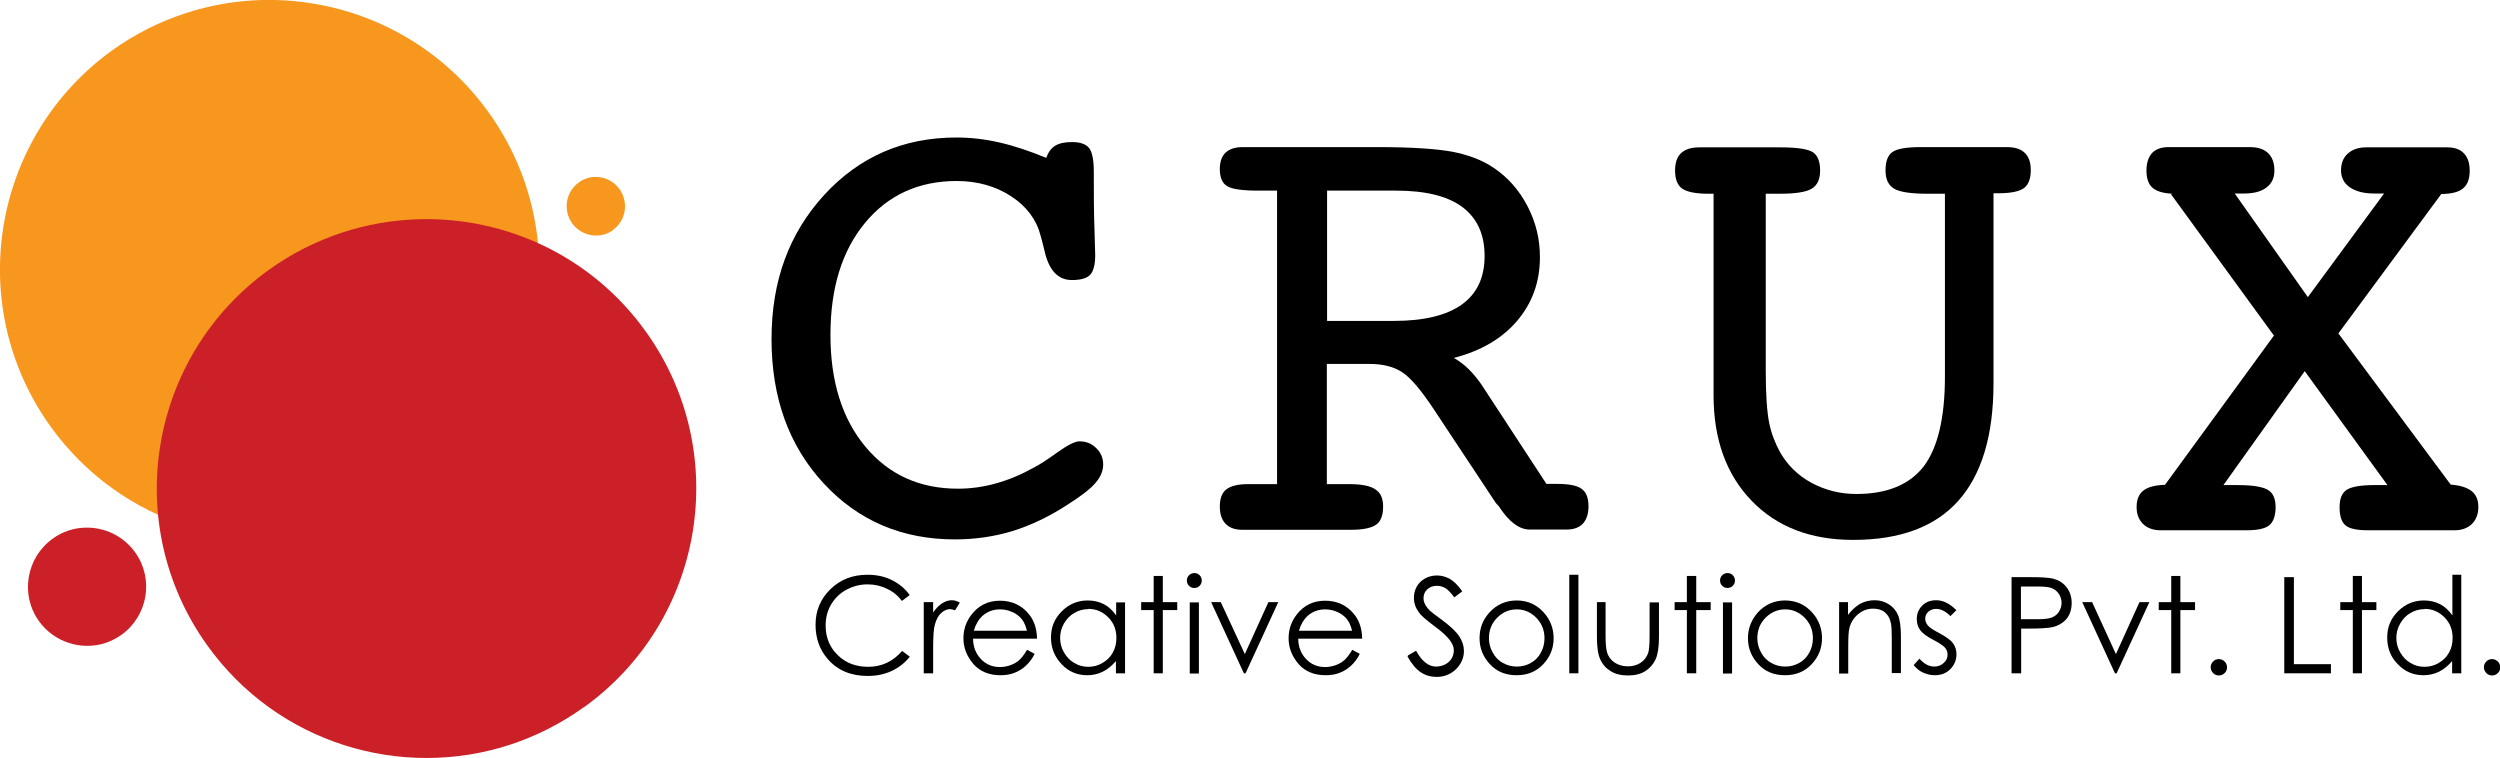 <svg width="221" height="67" viewBox="0 0 221 67" fill="none" xmlns="http://www.w3.org/2000/svg">
<g clip-path="url(#clip0_23_656)">
<path d="M37.716 43.179C48.41 35.508 50.876 20.633 43.201 9.945C38.417 3.272 30.806 -0.191 23.152 -0C18.56 0.127 13.947 1.572 9.929 4.441C-0.744 12.133 -3.21 27.008 4.465 37.697C10.673 46.345 21.622 49.618 31.231 46.473C33.485 45.729 35.675 44.645 37.716 43.179Z" fill="#F8971D"/>
<path d="M51.599 62.538C62.292 54.867 64.759 39.992 57.084 29.303C52.3 22.631 44.689 19.167 37.035 19.38C32.443 19.507 27.83 20.952 23.811 23.821C13.118 31.492 10.651 46.367 18.326 57.055C24.534 65.725 35.483 68.976 45.093 65.831C47.347 65.088 49.536 64.004 51.577 62.538" fill="#CB2027"/>
<path d="M10.736 56.12C13.075 54.441 13.628 51.169 11.948 48.832C10.906 47.365 9.227 46.6 7.547 46.643C6.548 46.664 5.528 46.983 4.656 47.62C2.317 49.299 1.765 52.572 3.444 54.909C4.805 56.8 7.207 57.523 9.312 56.843C9.801 56.673 10.29 56.439 10.736 56.12Z" fill="#CB2027"/>
<path d="M54.171 20.336C55.34 19.507 55.595 17.892 54.766 16.723C54.256 16.001 53.427 15.618 52.598 15.64C52.109 15.64 51.599 15.81 51.173 16.128C50.004 16.957 49.749 18.572 50.578 19.741C51.258 20.676 52.449 21.037 53.491 20.697C53.746 20.612 53.98 20.506 54.192 20.336" fill="#F8971D"/>
<path d="M92.482 13.961C92.673 13.451 92.928 13.09 93.29 12.877C93.63 12.665 94.119 12.559 94.778 12.559C95.48 12.559 95.969 12.729 96.266 13.069C96.543 13.409 96.692 14.11 96.692 15.172C96.692 17.042 96.692 18.763 96.755 20.378C96.798 21.993 96.819 22.673 96.819 22.482C96.819 23.375 96.67 23.97 96.373 24.288C96.075 24.607 95.522 24.756 94.757 24.756C93.502 24.756 92.695 23.863 92.312 22.078C92.184 21.547 92.078 21.143 91.993 20.846C91.632 19.422 90.76 18.253 89.399 17.361C88.039 16.468 86.423 16.001 84.573 16.001C81.214 16.001 78.514 17.233 76.473 19.698C74.432 22.163 73.412 25.457 73.412 29.601C73.412 33.744 74.453 37.038 76.516 39.503C78.578 41.968 81.299 43.2 84.68 43.2C85.785 43.2 86.912 43.052 88.039 42.733C89.187 42.414 90.292 41.947 91.398 41.331C91.908 41.075 92.61 40.608 93.502 39.971C94.395 39.333 95.033 39.014 95.416 39.014C96.011 39.014 96.5 39.206 96.904 39.609C97.308 39.992 97.521 40.48 97.521 41.054C97.521 41.628 97.287 42.181 96.84 42.69C96.394 43.222 95.565 43.859 94.353 44.624C92.758 45.665 91.143 46.43 89.527 46.94C87.911 47.429 86.21 47.684 84.424 47.684C79.726 47.684 75.857 46.027 72.795 42.712C69.734 39.397 68.203 35.147 68.203 29.983C68.203 24.82 69.755 20.633 72.859 17.233C75.963 13.855 79.853 12.155 84.552 12.155C85.806 12.155 87.082 12.303 88.379 12.601C89.676 12.899 91.058 13.366 92.503 13.961" fill="black"/>
<path d="M117.314 42.797H119.249C120.354 42.797 121.141 42.946 121.587 43.264C122.055 43.562 122.267 44.072 122.267 44.773C122.267 45.538 122.076 46.069 121.672 46.367C121.268 46.664 120.524 46.834 119.419 46.834H109.83C109.192 46.834 108.682 46.664 108.342 46.303C108.002 45.942 107.832 45.453 107.832 44.773C107.832 44.072 108.023 43.562 108.406 43.264C108.788 42.967 109.405 42.797 110.298 42.797H112.892V16.851H111.233C109.809 16.851 108.895 16.723 108.47 16.447C108.044 16.192 107.832 15.682 107.832 14.938C107.832 14.301 108.002 13.812 108.342 13.493C108.682 13.175 109.171 13.005 109.83 13.005H121.864C124.776 13.005 126.945 13.153 128.369 13.409C129.794 13.685 131.027 14.152 132.005 14.811C133.28 15.661 134.279 16.787 135.024 18.211C135.768 19.635 136.129 21.122 136.129 22.737C136.129 24.926 135.449 26.796 134.109 28.368C132.77 29.941 130.899 31.024 128.518 31.641C129.007 31.917 129.453 32.257 129.836 32.639C130.219 33.022 130.601 33.468 130.963 33.999L136.703 42.776H137.639C138.702 42.776 139.446 42.924 139.828 43.222C140.232 43.519 140.424 44.029 140.424 44.752C140.424 45.41 140.254 45.92 139.935 46.282C139.595 46.643 139.106 46.813 138.468 46.813H135.236C134.301 46.813 133.387 46.133 132.494 44.752C132.387 44.645 132.302 44.539 132.239 44.475L126.753 36.188C125.627 34.488 124.712 33.404 123.968 32.916C123.245 32.427 122.267 32.172 121.077 32.172H117.293V42.797H117.314ZM117.314 16.851V28.368H123.224C125.882 28.368 127.88 27.88 129.22 26.923C130.559 25.967 131.239 24.543 131.239 22.631C131.239 20.718 130.58 19.273 129.262 18.296C127.944 17.318 125.988 16.851 123.394 16.851H117.314Z" fill="black"/>
<path d="M151.543 17.127H151.075C149.927 17.127 149.162 16.978 148.715 16.681C148.29 16.383 148.077 15.852 148.077 15.087C148.077 14.386 148.247 13.876 148.609 13.536C148.97 13.196 149.502 13.026 150.225 13.026H157.347C158.878 13.026 159.856 13.175 160.281 13.472C160.706 13.77 160.897 14.301 160.897 15.087C160.897 15.873 160.642 16.383 160.153 16.681C159.664 16.978 158.729 17.127 157.326 17.127H156.092V32.746C156.092 34.849 156.199 36.379 156.39 37.357C156.581 38.313 156.922 39.184 157.368 39.992C158.027 41.139 158.963 42.053 160.153 42.691C161.344 43.328 162.662 43.668 164.108 43.668C166.829 43.668 168.806 42.839 170.06 41.224C171.294 39.588 171.931 36.953 171.931 33.298V17.127H170.422C168.934 17.127 167.934 16.978 167.445 16.681C166.935 16.383 166.68 15.852 166.68 15.066C166.68 14.28 166.871 13.748 167.275 13.451C167.679 13.153 168.508 13.005 169.763 13.005H177.438C178.118 13.005 178.65 13.175 178.99 13.515C179.351 13.855 179.521 14.365 179.521 15.045C179.521 15.81 179.309 16.341 178.905 16.638C178.48 16.936 177.714 17.085 176.63 17.085H176.226V33.872C176.226 38.483 175.184 41.947 173.122 44.263C171.06 46.579 167.956 47.727 163.81 47.727C160.068 47.727 157.07 46.579 154.838 44.263C152.606 41.947 151.479 38.844 151.479 34.934V17.085L151.543 17.127Z" fill="black"/>
<path d="M192.044 17.127C191.236 17.085 190.64 16.915 190.279 16.596C189.917 16.277 189.747 15.767 189.747 15.066C189.747 14.407 189.917 13.897 190.236 13.536C190.577 13.175 191.066 13.005 191.703 13.005H198.889C199.591 13.005 200.122 13.175 200.505 13.536C200.866 13.897 201.058 14.386 201.058 15.066C201.058 15.746 200.824 16.213 200.356 16.575C199.889 16.936 199.229 17.106 198.379 17.106H197.55L204.013 26.265L210.753 17.106H209.86C208.945 17.106 208.244 16.915 207.712 16.553C207.202 16.192 206.947 15.682 206.947 15.066C206.947 14.45 207.138 13.94 207.542 13.579C207.946 13.217 208.478 13.026 209.158 13.026H216.344C216.982 13.026 217.471 13.196 217.811 13.557C218.151 13.918 218.321 14.407 218.321 15.087C218.321 15.81 218.13 16.341 217.726 16.66C217.343 16.978 216.705 17.148 215.812 17.148L206.713 29.473L216.642 42.839C217.471 42.903 218.087 43.094 218.491 43.413C218.895 43.732 219.087 44.199 219.087 44.815C219.087 45.432 218.895 45.942 218.512 46.324C218.13 46.685 217.62 46.877 216.982 46.877H209.328C208.329 46.877 207.67 46.728 207.33 46.43C206.989 46.133 206.819 45.602 206.819 44.837C206.819 44.072 207.032 43.583 207.436 43.307C207.861 43.031 208.669 42.882 209.881 42.882H211.05L203.737 32.809L196.551 42.882H197.826C199.144 42.882 200.016 43.031 200.484 43.307C200.952 43.583 201.164 44.114 201.164 44.837C201.164 45.559 200.973 46.133 200.611 46.43C200.25 46.728 199.57 46.877 198.592 46.877H191.002C190.343 46.877 189.832 46.685 189.45 46.324C189.067 45.942 188.876 45.453 188.876 44.815C188.876 44.178 189.067 43.689 189.471 43.37C189.875 43.052 190.513 42.882 191.384 42.861L201.015 29.665L191.916 17.17L192.044 17.127Z" fill="black"/>
<path d="M80.406 52.614L79.726 53.124C79.365 52.635 78.918 52.274 78.386 52.04C77.876 51.785 77.302 51.658 76.686 51.658C76.005 51.658 75.389 51.828 74.794 52.147C74.219 52.465 73.773 52.911 73.454 53.464C73.135 54.017 72.986 54.633 72.986 55.313C72.986 56.354 73.348 57.225 74.049 57.905C74.751 58.606 75.665 58.946 76.749 58.946C77.94 58.946 78.939 58.479 79.747 57.544L80.427 58.054C80.002 58.585 79.471 59.01 78.833 59.308C78.195 59.605 77.494 59.754 76.707 59.754C75.219 59.754 74.049 59.265 73.178 58.266C72.455 57.438 72.094 56.418 72.094 55.228C72.094 53.974 72.54 52.933 73.412 52.083C74.283 51.233 75.368 50.808 76.686 50.808C77.472 50.808 78.195 50.956 78.833 51.275C79.471 51.594 80.002 52.019 80.406 52.593" fill="black"/>
<path d="M81.66 53.23H82.49V54.144C82.745 53.783 83 53.507 83.276 53.337C83.553 53.166 83.829 53.06 84.127 53.06C84.36 53.06 84.594 53.124 84.849 53.273L84.424 53.953C84.254 53.889 84.105 53.846 83.999 53.846C83.723 53.846 83.468 53.953 83.212 54.187C82.957 54.399 82.766 54.76 82.638 55.228C82.532 55.589 82.49 56.311 82.49 57.395V59.52H81.66V53.23Z" fill="black"/>
<path d="M90.781 57.438L91.462 57.799C91.249 58.245 90.972 58.585 90.675 58.861C90.377 59.138 90.058 59.329 89.676 59.478C89.314 59.626 88.889 59.69 88.442 59.69C87.422 59.69 86.614 59.35 86.04 58.691C85.466 58.011 85.168 57.268 85.168 56.418C85.168 55.61 85.424 54.909 85.913 54.293C86.529 53.507 87.358 53.103 88.4 53.103C89.442 53.103 90.335 53.507 90.972 54.314C91.44 54.888 91.653 55.61 91.674 56.46H86.019C86.019 57.183 86.274 57.799 86.721 58.266C87.167 58.734 87.72 58.968 88.4 58.968C88.719 58.968 89.038 58.904 89.335 58.798C89.633 58.691 89.888 58.543 90.101 58.351C90.313 58.16 90.547 57.863 90.781 57.459M90.781 55.759C90.675 55.334 90.526 54.973 90.313 54.718C90.101 54.463 89.824 54.25 89.484 54.102C89.144 53.953 88.783 53.868 88.421 53.868C87.805 53.868 87.273 54.059 86.827 54.463C86.508 54.76 86.253 55.185 86.083 55.759H90.781Z" fill="black"/>
<path d="M99.455 53.23V59.52H98.647V58.436C98.307 58.84 97.925 59.159 97.499 59.371C97.074 59.584 96.606 59.69 96.118 59.69C95.225 59.69 94.459 59.371 93.843 58.713C93.226 58.054 92.907 57.289 92.907 56.354C92.907 55.419 93.226 54.675 93.864 54.038C94.502 53.4 95.267 53.081 96.16 53.081C96.67 53.081 97.138 53.188 97.563 53.4C97.988 53.613 98.35 53.953 98.669 54.399V53.252H99.477L99.455 53.23ZM96.224 53.846C95.777 53.846 95.352 53.953 94.969 54.187C94.587 54.399 94.289 54.718 94.055 55.121C93.821 55.525 93.715 55.95 93.715 56.397C93.715 56.843 93.821 57.268 94.055 57.671C94.289 58.075 94.587 58.394 94.969 58.606C95.352 58.84 95.756 58.946 96.203 58.946C96.649 58.946 97.074 58.84 97.457 58.606C97.861 58.373 98.159 58.075 98.371 57.693C98.584 57.31 98.69 56.885 98.69 56.397C98.69 55.674 98.456 55.058 97.967 54.569C97.478 54.08 96.904 53.825 96.203 53.825" fill="black"/>
<path d="M101.985 50.914H102.793V53.23H104.069V53.931H102.793V59.52H101.985V53.931H100.88V53.23H101.985V50.914Z" fill="black"/>
<path d="M105.578 50.659C105.77 50.659 105.918 50.723 106.046 50.85C106.174 50.978 106.237 51.148 106.237 51.318C106.237 51.488 106.174 51.658 106.046 51.785C105.918 51.913 105.77 51.977 105.578 51.977C105.387 51.977 105.238 51.913 105.111 51.785C104.983 51.658 104.919 51.509 104.919 51.318C104.919 51.127 104.983 50.978 105.111 50.85C105.238 50.723 105.408 50.659 105.578 50.659ZM105.174 53.252H105.982V59.541H105.174V53.252Z" fill="black"/>
<path d="M107.066 53.23H107.917L110.043 57.82L112.126 53.23H112.998L110.107 59.52H109.958L107.066 53.23Z" fill="black"/>
<path d="M119.525 57.438L120.205 57.799C119.993 58.245 119.716 58.585 119.419 58.861C119.121 59.138 118.802 59.329 118.42 59.478C118.058 59.626 117.633 59.69 117.186 59.69C116.166 59.69 115.358 59.35 114.784 58.691C114.21 58.011 113.912 57.268 113.912 56.418C113.912 55.61 114.167 54.909 114.656 54.293C115.273 53.507 116.102 53.103 117.144 53.103C118.186 53.103 119.079 53.507 119.716 54.314C120.184 54.888 120.397 55.61 120.418 56.46H114.763C114.763 57.183 115.018 57.799 115.464 58.266C115.911 58.734 116.464 58.968 117.144 58.968C117.463 58.968 117.782 58.904 118.079 58.798C118.377 58.691 118.632 58.543 118.845 58.351C119.057 58.16 119.291 57.863 119.525 57.459M119.525 55.759C119.419 55.334 119.27 54.973 119.057 54.718C118.845 54.463 118.568 54.25 118.228 54.102C117.888 53.953 117.527 53.868 117.165 53.868C116.549 53.868 116.017 54.059 115.571 54.463C115.252 54.76 114.997 55.185 114.827 55.759H119.525Z" fill="black"/>
<path d="M124.457 57.948L125.18 57.523C125.69 58.458 126.286 58.925 126.945 58.925C127.221 58.925 127.498 58.861 127.753 58.734C128.008 58.606 128.199 58.415 128.327 58.203C128.454 57.99 128.518 57.735 128.518 57.501C128.518 57.225 128.412 56.928 128.22 56.673C127.965 56.29 127.476 55.844 126.753 55.313C126.052 54.782 125.605 54.399 125.435 54.144C125.138 53.74 124.989 53.315 124.989 52.848C124.989 52.486 125.074 52.147 125.244 51.849C125.414 51.551 125.669 51.297 125.988 51.127C126.307 50.956 126.647 50.872 127.03 50.872C127.434 50.872 127.795 50.978 128.157 51.169C128.497 51.36 128.879 51.721 129.262 52.274L128.561 52.805C128.242 52.38 127.965 52.104 127.753 51.977C127.519 51.849 127.285 51.785 127.009 51.785C126.668 51.785 126.392 51.892 126.158 52.104C125.946 52.316 125.839 52.572 125.839 52.869C125.839 53.06 125.882 53.23 125.967 53.4C126.052 53.57 126.179 53.761 126.392 53.974C126.498 54.08 126.86 54.356 127.498 54.824C128.242 55.377 128.731 55.844 129.007 56.269C129.283 56.694 129.411 57.119 129.411 57.544C129.411 58.16 129.177 58.691 128.709 59.159C128.242 59.605 127.668 59.839 127.009 59.839C126.498 59.839 126.031 59.711 125.605 59.435C125.18 59.159 124.797 58.691 124.436 58.054" fill="black"/>
<path d="M134.067 53.081C135.045 53.081 135.832 53.443 136.469 54.144C137.043 54.782 137.341 55.547 137.341 56.418C137.341 57.289 137.043 58.054 136.427 58.713C135.81 59.371 135.024 59.69 134.067 59.69C133.11 59.69 132.302 59.371 131.707 58.713C131.091 58.054 130.793 57.289 130.793 56.418C130.793 55.547 131.069 54.803 131.665 54.144C132.302 53.443 133.11 53.081 134.088 53.081M134.088 53.868C133.408 53.868 132.834 54.123 132.345 54.611C131.856 55.1 131.622 55.717 131.622 56.418C131.622 56.864 131.728 57.289 131.962 57.693C132.175 58.096 132.473 58.394 132.855 58.606C133.238 58.819 133.642 58.925 134.088 58.925C134.535 58.925 134.939 58.819 135.321 58.606C135.704 58.394 136.002 58.096 136.214 57.693C136.427 57.31 136.533 56.885 136.533 56.418C136.533 55.717 136.299 55.121 135.81 54.611C135.321 54.123 134.747 53.868 134.088 53.868Z" fill="black"/>
<path d="M139.531 50.808H138.723V59.52H139.531V50.808Z" fill="black"/>
<path d="M141.125 53.23H141.933V56.163C141.933 56.885 141.976 57.374 142.061 57.65C142.167 58.033 142.401 58.351 142.72 58.564C143.039 58.776 143.443 58.904 143.889 58.904C144.336 58.904 144.718 58.798 145.037 58.585C145.356 58.373 145.569 58.075 145.696 57.735C145.781 57.48 145.824 56.97 145.824 56.184V53.252H146.653V56.333C146.653 57.204 146.547 57.863 146.355 58.288C146.143 58.734 145.845 59.074 145.441 59.329C145.037 59.584 144.527 59.711 143.91 59.711C143.294 59.711 142.784 59.584 142.38 59.329C141.976 59.074 141.657 58.734 141.465 58.288C141.253 57.841 141.168 57.161 141.168 56.269V53.23H141.125Z" fill="black"/>
<path d="M149.119 50.914H149.948V53.23H151.224V53.931H149.948V59.52H149.119V53.931H148.035V53.23H149.119V50.914Z" fill="black"/>
<path d="M152.712 50.659C152.904 50.659 153.052 50.723 153.18 50.85C153.308 50.978 153.371 51.148 153.371 51.318C153.371 51.488 153.308 51.658 153.18 51.785C153.052 51.913 152.882 51.977 152.712 51.977C152.542 51.977 152.372 51.913 152.245 51.785C152.117 51.658 152.053 51.509 152.053 51.318C152.053 51.127 152.117 50.978 152.245 50.85C152.372 50.723 152.542 50.659 152.712 50.659ZM152.308 53.252H153.116V59.541H152.308V53.252Z" fill="black"/>
<path d="M157.793 53.081C158.771 53.081 159.558 53.443 160.196 54.144C160.77 54.782 161.067 55.547 161.067 56.418C161.067 57.289 160.77 58.054 160.153 58.713C159.537 59.371 158.75 59.69 157.793 59.69C156.837 59.69 156.029 59.371 155.433 58.713C154.817 58.054 154.519 57.289 154.519 56.418C154.519 55.547 154.817 54.803 155.391 54.144C156.029 53.443 156.837 53.081 157.815 53.081M157.815 53.868C157.134 53.868 156.56 54.123 156.071 54.611C155.582 55.1 155.348 55.717 155.348 56.418C155.348 56.864 155.455 57.289 155.689 57.693C155.901 58.096 156.199 58.394 156.582 58.606C156.964 58.819 157.368 58.925 157.815 58.925C158.261 58.925 158.665 58.819 159.048 58.606C159.43 58.394 159.728 58.096 159.941 57.693C160.153 57.31 160.26 56.885 160.26 56.418C160.26 55.717 160.026 55.121 159.537 54.611C159.048 54.123 158.474 53.868 157.815 53.868Z" fill="black"/>
<path d="M162.556 53.23H163.364V54.356C163.682 53.931 164.044 53.613 164.427 53.379C164.831 53.166 165.256 53.06 165.723 53.06C166.191 53.06 166.616 53.188 166.978 53.422C167.339 53.655 167.616 53.974 167.786 54.378C167.956 54.782 168.041 55.419 168.041 56.269V59.499H167.233V56.503C167.233 55.78 167.212 55.291 167.148 55.058C167.063 54.633 166.871 54.335 166.616 54.123C166.361 53.91 166 53.804 165.575 53.804C165.086 53.804 164.639 53.974 164.256 54.293C163.874 54.611 163.619 55.015 163.491 55.504C163.406 55.823 163.385 56.396 163.385 57.225V59.541H162.577V53.252L162.556 53.23Z" fill="black"/>
<path d="M172.952 53.931L172.42 54.463C171.995 54.038 171.57 53.825 171.145 53.825C170.89 53.825 170.656 53.91 170.464 54.08C170.273 54.25 170.188 54.463 170.188 54.697C170.188 54.909 170.273 55.1 170.422 55.291C170.571 55.483 170.911 55.695 171.4 55.95C171.995 56.269 172.42 56.566 172.633 56.843C172.845 57.14 172.952 57.459 172.952 57.841C172.952 58.351 172.76 58.798 172.399 59.159C172.038 59.52 171.591 59.69 171.038 59.69C170.677 59.69 170.337 59.605 169.997 59.456C169.656 59.308 169.401 59.074 169.167 58.798L169.678 58.224C170.082 58.691 170.528 58.925 170.996 58.925C171.315 58.925 171.591 58.819 171.825 58.606C172.059 58.394 172.165 58.16 172.165 57.863C172.165 57.629 172.08 57.416 171.931 57.246C171.782 57.076 171.442 56.843 170.911 56.566C170.337 56.269 169.954 55.993 169.741 55.695C169.529 55.419 169.444 55.079 169.444 54.718C169.444 54.229 169.614 53.846 169.933 53.528C170.252 53.209 170.677 53.06 171.166 53.06C171.74 53.06 172.335 53.337 172.909 53.91" fill="black"/>
<path d="M177.799 51.02H179.5C180.478 51.02 181.116 51.063 181.477 51.148C181.966 51.275 182.37 51.509 182.668 51.892C182.966 52.253 183.136 52.742 183.136 53.294C183.136 53.846 182.987 54.335 182.689 54.697C182.392 55.058 181.966 55.313 181.435 55.44C181.052 55.525 180.329 55.568 179.266 55.568H178.671V59.52H177.821V51.02H177.799ZM178.65 51.849V54.739H180.095C180.669 54.739 181.095 54.697 181.371 54.59C181.647 54.484 181.86 54.314 182.009 54.08C182.158 53.846 182.243 53.57 182.243 53.294C182.243 53.018 182.158 52.742 182.009 52.508C181.86 52.274 181.647 52.104 181.392 51.998C181.137 51.892 180.733 51.849 180.159 51.849H178.65Z" fill="black"/>
<path d="M184.071 53.23H184.943L187.047 57.82L189.131 53.23H190.003L187.111 59.52H186.962L184.071 53.23Z" fill="black"/>
<path d="M191.937 50.914H192.745V53.23H194.042V53.931H192.745V59.52H191.937V53.931H190.832V53.23H191.937V50.914Z" fill="black"/>
<path d="M196.147 58.266C196.338 58.266 196.508 58.33 196.657 58.479C196.784 58.606 196.87 58.776 196.87 58.989C196.87 59.201 196.806 59.35 196.657 59.499C196.508 59.648 196.338 59.711 196.147 59.711C195.955 59.711 195.785 59.648 195.636 59.499C195.509 59.35 195.424 59.18 195.424 58.989C195.424 58.798 195.488 58.628 195.636 58.479C195.785 58.33 195.934 58.266 196.147 58.266Z" fill="black"/>
<path d="M201.93 51.02H202.78V58.713H206.054V59.52H201.93V51.02Z" fill="black"/>
<path d="M207.989 50.914H208.797V53.23H210.072V53.931H208.797V59.52H207.989V53.931H206.883V53.23H207.989V50.914Z" fill="black"/>
<path d="M217.577 50.808V59.52H216.769V58.436C216.429 58.84 216.046 59.159 215.621 59.371C215.196 59.584 214.728 59.69 214.239 59.69C213.346 59.69 212.581 59.371 211.964 58.713C211.327 58.075 211.029 57.289 211.029 56.354C211.029 55.419 211.348 54.675 211.986 54.038C212.624 53.4 213.389 53.081 214.282 53.081C214.792 53.081 215.26 53.188 215.685 53.4C216.11 53.613 216.472 53.953 216.791 54.399V50.808H217.598H217.577ZM214.346 53.846C213.899 53.846 213.474 53.953 213.091 54.187C212.709 54.399 212.411 54.718 212.177 55.121C211.943 55.525 211.837 55.95 211.837 56.396C211.837 56.843 211.943 57.268 212.177 57.671C212.411 58.075 212.709 58.394 213.091 58.606C213.474 58.84 213.878 58.946 214.324 58.946C214.771 58.946 215.196 58.84 215.579 58.606C215.983 58.373 216.28 58.075 216.493 57.693C216.706 57.31 216.812 56.885 216.812 56.396C216.812 55.674 216.578 55.058 216.089 54.569C215.6 54.08 215.026 53.825 214.324 53.825" fill="black"/>
<path d="M220.299 58.266C220.49 58.266 220.66 58.33 220.809 58.479C220.936 58.606 221.021 58.776 221.021 58.989C221.021 59.201 220.958 59.35 220.809 59.499C220.66 59.648 220.49 59.711 220.299 59.711C220.107 59.711 219.937 59.648 219.788 59.499C219.661 59.35 219.576 59.18 219.576 58.989C219.576 58.798 219.639 58.628 219.788 58.479C219.937 58.33 220.086 58.266 220.299 58.266Z" fill="black"/>
</g>
<defs>
<clipPath id="clip0_23_656">
<rect width="221" height="67" fill="white"/>
</clipPath>
</defs>
</svg>
